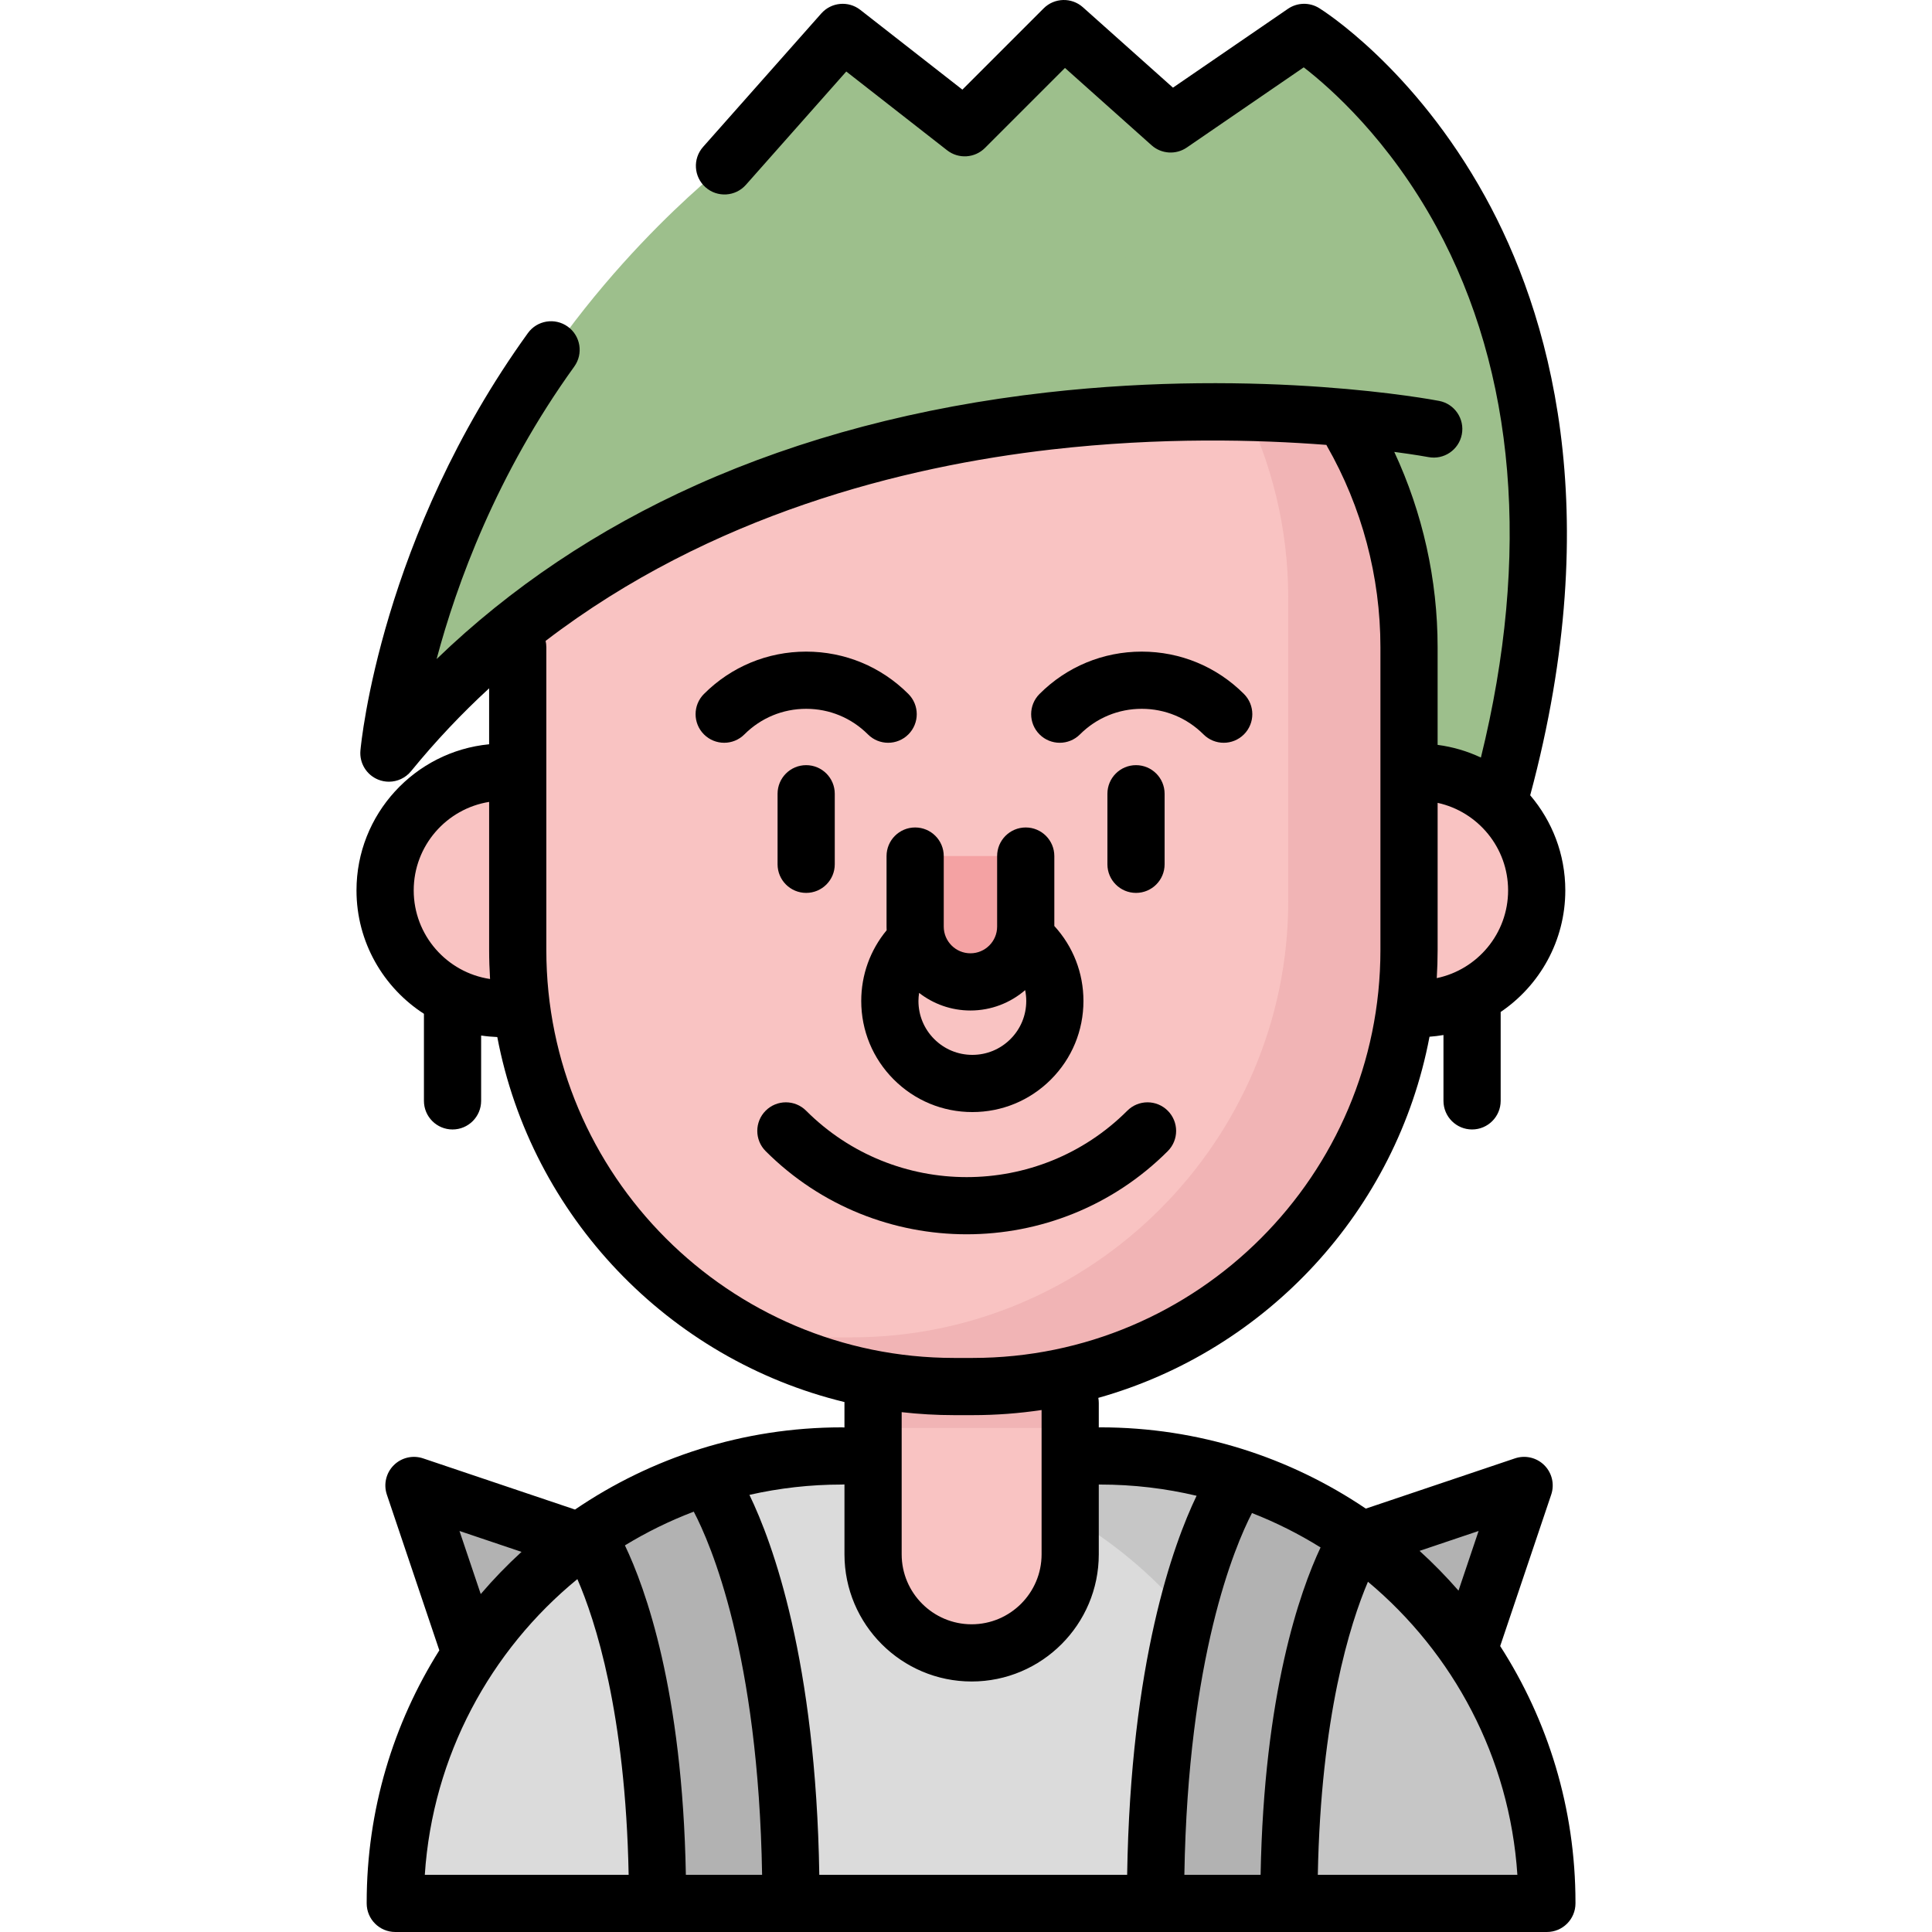 <?xml version="1.0" encoding="iso-8859-1"?>
<!-- Generator: Adobe Illustrator 19.0.0, SVG Export Plug-In . SVG Version: 6.00 Build 0)  -->
<svg xmlns="http://www.w3.org/2000/svg" xmlns:xlink="http://www.w3.org/1999/xlink" version="1.1" id="Layer_1" x="0px" y="0px" viewBox="0 0 512.001 512.001" style="enable-background:new 0 0 512.001 512.001;" xml:space="preserve">
<g>
	<polygon style="fill:#B2B2B2;" points="388.918,437.845 403.908,393.663 360.174,408.455 354.816,439.949  "/>
	<polygon style="fill:#B2B2B2;" points="154.419,408.856 109.707,393.663 125.16,439.584 154.794,445.505  "/>
</g>
<path style="fill:#DBDBDB;" d="M291.598,385.842c65.36,0,118.344,52.985,118.344,118.344v0.234H104.758v-0.234  c0-65.36,52.985-118.344,118.344-118.344H291.598z"/>
<path style="opacity:0.5;fill:#B2B2B2;enable-background:new    ;" d="M291.598,385.842h-67.706  c65.36,0,118.344,52.985,118.344,118.344v0.234h67.706v-0.234C409.941,438.827,356.957,385.842,291.598,385.842z"/>
<path style="fill:#F9C3C2;" d="M283.61,351.576v60.338c0,14.424-11.694,26.118-26.118,26.118l0,0  c-14.424,0-26.118-11.694-26.118-26.118v-60.338H283.61z"/>
<g>
	<path style="fill:#B2B2B2;" d="M209.604,504.105c0-80.257-21.785-112.617-21.785-112.617   c-17.368,4.809-32.198,15.498-32.198,15.498s18.628,26.915,18.628,97.119H209.604z"/>
	<path style="fill:#B2B2B2;" d="M341.6,504.072c0-70.204,18.482-96.445,18.482-96.445c-13.171-10.293-31.164-15.774-31.164-15.774   s-22.675,31.961-22.675,112.219H341.6z"/>
</g>
<rect x="230.909" y="359.045" style="opacity:0.27;fill:#DD8E92;enable-background:new    ;" width="52.347" height="19.372"/>
<path style="fill:#9DBF8C;" d="M397.137,212.719C438.569,66.19,345.599,8.589,345.599,8.589L310.23,32.842L281.935,7.579  l-26.274,26.274L223.324,8.589l-31.327,35.369c0,0-38.507,29.813-61.452,75.704s0,0,0,0l51.29,113.377L397.137,212.719"/>
<g>
	<path style="fill:#F9C3C2;" d="M375.915,267.288c17.301,0,31.327-14.025,31.327-31.327s-14.025-31.327-31.327-31.327h-242.53   c-17.301,0-31.327,14.025-31.327,31.327s14.025,31.327,31.327,31.327H375.915z"/>
	<path style="fill:#F9C3C2;" d="M137.205,171.517v39.199v41.083c0,63.608,52.043,115.65,115.65,115.65h4.901   c63.608,0,115.65-52.043,115.65-115.65v-41.083v-39.199c0-20.729-5.528-40.23-15.18-57.102L215.579,76.471L137.205,171.517z"/>
</g>
<path style="opacity:0.27;fill:#DD8E92;enable-background:new    ;" d="M357.04,114.415l-27.807-7.397  c7.776,15.522,12.168,33.001,12.168,51.46v39.199v41.083c0,63.608-52.043,115.65-115.65,115.65h-4.901  c-9.962,0-19.64-1.277-28.879-3.674c17.455,10.599,37.897,16.714,59.699,16.714h4.901c63.608,0,115.65-52.043,115.65-115.65v-41.083  v-39.199C372.222,150.788,366.694,131.286,357.04,114.415z"/>
<path style="fill:#9DBF8C;" d="M379.957,113.686c0,0-178.866-34.358-276.888,85.896c0,0,4.871-54.033,42.973-106.873l135.672-33.785  L379.957,113.686z"/>
<path style="fill:#F4A2A3;" d="M271.83,226.866v18.695c0,8.059-6.594,14.653-14.653,14.653l0,0c-8.059,0-14.653-6.594-14.653-14.653  v-18.695H271.83z"/>
<path d="M206.064,210.353v18.695c0,4.186,3.393,7.579,7.579,7.579c4.186,0,7.579-3.393,7.579-7.579v-18.695  c0-4.186-3.393-7.579-7.579-7.579C209.458,202.774,206.064,206.168,206.064,210.353z"/>
<path d="M293.476,210.353v18.695c0,4.186,3.393,7.579,7.579,7.579s7.579-3.393,7.579-7.579v-18.695c0-4.186-3.393-7.579-7.579-7.579  S293.476,206.168,293.476,210.353z"/>
<path d="M397.565,436.228l13.526-40.145c0.92-2.728,0.213-5.743-1.823-7.779c-2.036-2.036-5.051-2.742-7.779-1.823L361.957,399.8  c-20.102-13.593-44.32-21.538-70.359-21.538c-0.137,0-0.272,0.013-0.407,0.02v-6.497c0-0.457-0.047-0.902-0.125-1.337  c44.616-12.541,79.056-49.63,87.77-95.703c1.251-0.093,2.485-0.245,3.7-0.454v17.449c0,4.186,3.393,7.579,7.579,7.579  s7.579-3.393,7.579-7.579v-23.556c10.328-7.002,17.129-18.833,17.129-32.224c0-9.609-3.509-18.409-9.303-25.204  c20.439-75.975,4.892-128.159-11.978-158.715c-18.805-34.06-42.932-49.265-43.949-49.895c-2.555-1.583-5.802-1.506-8.277,0.192  l-30.468,20.892L286.983,1.925c-2.997-2.676-7.564-2.548-10.407,0.295l-21.533,21.533L227.989,2.617  c-3.154-2.465-7.684-2.05-10.339,0.948l-31.327,35.369c-2.776,3.134-2.485,7.924,0.649,10.699c3.134,2.777,7.924,2.485,10.699-0.649  l26.602-30.034l26.723,20.877c3.016,2.357,7.317,2.094,10.025-0.613l21.209-21.209l22.952,20.494  c2.603,2.323,6.455,2.569,9.333,0.597l30.99-21.25c7.116,5.5,22.593,19.179,35.17,42.265  c20.997,38.544,25.015,86.999,11.782,140.649c-3.563-1.681-7.42-2.831-11.472-3.361v-25.88c0-17.895-3.957-35.593-11.485-51.761  c5.691,0.75,8.907,1.349,9.03,1.373c4.113,0.787,8.08-1.904,8.87-6.015c0.79-4.11-1.903-8.083-6.014-8.873  c-1.872-0.36-46.511-8.733-103.967-2.235c-33.854,3.829-65.088,12.073-92.833,24.505c-26.152,11.717-49.227,27.189-68.879,46.148  c5.315-19.949,15.894-48.968,36.482-77.518c2.448-3.395,1.681-8.132-1.715-10.58c-3.394-2.447-8.133-1.681-10.58,1.715  c-38.871,53.903-44.168,108.333-44.375,110.623c-0.299,3.318,1.604,6.442,4.689,7.699c0.929,0.378,1.898,0.561,2.858,0.561  c2.23,0,4.405-0.986,5.876-2.791c6.542-8.026,13.472-15.321,20.683-21.96v14.831c-19.695,1.898-35.147,18.536-35.147,38.721  c0,13.707,7.132,25.773,17.873,32.705v23.076c0,4.186,3.393,7.579,7.579,7.579s7.579-3.393,7.579-7.579v-17.318  c1.404,0.213,2.834,0.345,4.283,0.403c9.015,47.491,45.367,85.417,92.012,96.733c-0.002,0.077-0.011,0.151-0.011,0.228v6.511  c-0.228-0.021-0.459-0.035-0.693-0.035c-26.193,0-50.542,8.043-70.713,21.783l-40.261-13.565c-2.729-0.92-5.743-0.213-7.779,1.823  c-2.036,2.036-2.743,5.051-1.823,7.779l13.904,41.266c-12.187,19.382-19.25,42.298-19.25,66.835v0.234  c0,4.186,3.393,7.579,7.579,7.579h305.184c4.186,0,7.579-3.393,7.579-7.579v-0.234C417.52,479.175,410.189,455.845,397.565,436.228z   M386.52,421.536c-3.234-3.709-6.679-7.23-10.32-10.539l15.646-5.272L386.52,421.536z M349.964,410.088  c-5.486,11.677-15.007,38.691-15.89,86.754h-20.205c0.966-57.694,13.282-86.882,17.915-95.869  C338.149,403.46,344.23,406.519,349.964,410.088z M399.663,235.961c0,11.436-8.126,21.008-18.906,23.251  c0.147-2.454,0.229-4.924,0.229-7.413v-39.034C391.651,215.094,399.663,224.607,399.663,235.961z M109.638,235.961  c0-11.815,8.674-21.64,19.989-23.448v39.284c0,2.57,0.089,5.118,0.245,7.65C118.437,257.744,109.638,247.861,109.638,235.961z   M144.784,251.798v-80.28c0-0.576-0.07-1.135-0.192-1.674c43.81-33.517,94.958-46.248,134.093-50.723  c28.846-3.298,54.665-2.626,72.821-1.22c0.049,0.093,0.089,0.188,0.141,0.28c9.277,16.213,14.18,34.657,14.18,53.338v80.28  c0,59.591-48.481,108.071-108.071,108.071h-4.901C193.265,359.869,144.784,311.388,144.784,251.798z M252.856,375.027h4.901  c6.209,0,12.31-0.467,18.275-1.357v38.245c0,10.223-8.317,18.539-18.539,18.539c-10.223,0-18.539-8.317-18.539-18.539v-37.677  C243.518,374.753,248.155,375.027,252.856,375.027z M223.794,393.387v18.528c0,18.581,15.117,33.698,33.698,33.698  s33.698-15.117,33.698-33.698v-18.514c0.135,0.007,0.27,0.02,0.407,0.02c8.779,0,17.32,1.034,25.514,2.973  c-6.186,12.875-17.5,43.976-18.403,100.447h-81.583c-0.909-56.824-12.36-87.959-18.518-100.686  c7.882-1.787,16.08-2.735,24.495-2.735C223.335,393.422,223.566,393.408,223.794,393.387z M183.858,400.604  c4.475,8.537,17.127,37.729,18.107,96.238H181.76c-0.897-48.833-10.71-75.935-16.149-87.3  C171.37,406.029,177.474,403.03,183.858,400.604z M121.768,405.725l16.442,5.54c-3.828,3.5-7.437,7.234-10.809,11.178  L121.768,405.725z M153.011,418.479c4.729,10.864,12.759,35.458,13.587,78.362h-54.02  C114.651,465.319,129.972,437.355,153.011,418.479z M349.235,496.842c0.81-42.007,8.525-66.462,13.286-77.664  c22.572,18.864,37.552,46.524,39.6,77.664H349.235z"/>
<path d="M309.466,305.065c2.96-2.96,2.96-7.759,0-10.718c-2.96-2.96-7.759-2.96-10.718,0c-23.468,23.47-61.653,23.469-85.122,0  c-2.96-2.96-7.759-2.96-10.718,0c-2.96,2.96-2.96,7.759,0,10.718c14.689,14.689,33.984,22.034,53.279,22.034  C275.483,327.098,294.778,319.754,309.466,305.065z"/>
<path d="M230.01,194.623c1.479,1.48,3.42,2.22,5.359,2.22c1.939,0,3.879-0.74,5.359-2.22c2.96-2.96,2.96-7.758,0-10.718  c-7.234-7.235-16.854-11.22-27.086-11.22c-10.232,0-19.851,3.985-27.086,11.22c-2.96,2.96-2.96,7.759,0,10.718  c2.96,2.961,7.759,2.96,10.718,0c4.373-4.373,10.185-6.78,16.368-6.78C219.825,187.843,225.639,190.251,230.01,194.623z"/>
<path d="M286.203,194.623c4.373-4.373,10.185-6.78,16.368-6.78s11.995,2.407,16.368,6.78c1.479,1.48,3.42,2.22,5.359,2.22  s3.879-0.74,5.359-2.22c2.96-2.96,2.96-7.758,0-10.718c-7.234-7.235-16.854-11.22-27.086-11.22s-19.851,3.985-27.086,11.22  c-2.96,2.96-2.96,7.759,0,10.718C278.445,197.584,283.244,197.583,286.203,194.623z"/>
<path d="M234.945,226.866v18.695c0,0.325,0.011,0.648,0.024,0.969c-4.357,5.263-6.731,11.816-6.731,18.736  c0,7.865,3.063,15.258,8.624,20.819c5.561,5.561,12.954,8.624,20.819,8.624c7.865,0,15.258-3.063,20.819-8.624  s8.624-12.954,8.624-20.819c0-7.424-2.733-14.428-7.716-19.866v-18.534c0-4.186-3.393-7.579-7.579-7.579  c-4.186,0-7.579,3.393-7.579,7.579v18.695c0,3.901-3.173,7.074-7.074,7.074c-3.901,0-7.074-3.173-7.074-7.074v-18.695  c0-4.186-3.393-7.579-7.579-7.579C238.337,219.287,234.945,222.681,234.945,226.866z M257.177,267.793  c5.537,0,10.604-2.039,14.5-5.4c0.19,0.936,0.291,1.897,0.291,2.874c0,3.816-1.487,7.403-4.185,10.101  c-2.698,2.698-6.286,4.185-10.101,4.185c-3.816,0-7.403-1.487-10.101-4.185c-2.698-2.698-4.185-6.286-4.185-10.101  c0-0.725,0.071-1.437,0.176-2.14C247.336,266.047,252.055,267.793,257.177,267.793z"/>
<g>
</g>
<g>
</g>
<g>
</g>
<g>
</g>
<g>
</g>
<g>
</g>
<g>
</g>
<g>
</g>
<g>
</g>
<g>
</g>
<g>
</g>
<g>
</g>
<g>
</g>
<g>
</g>
<g>
</g>
</svg>
